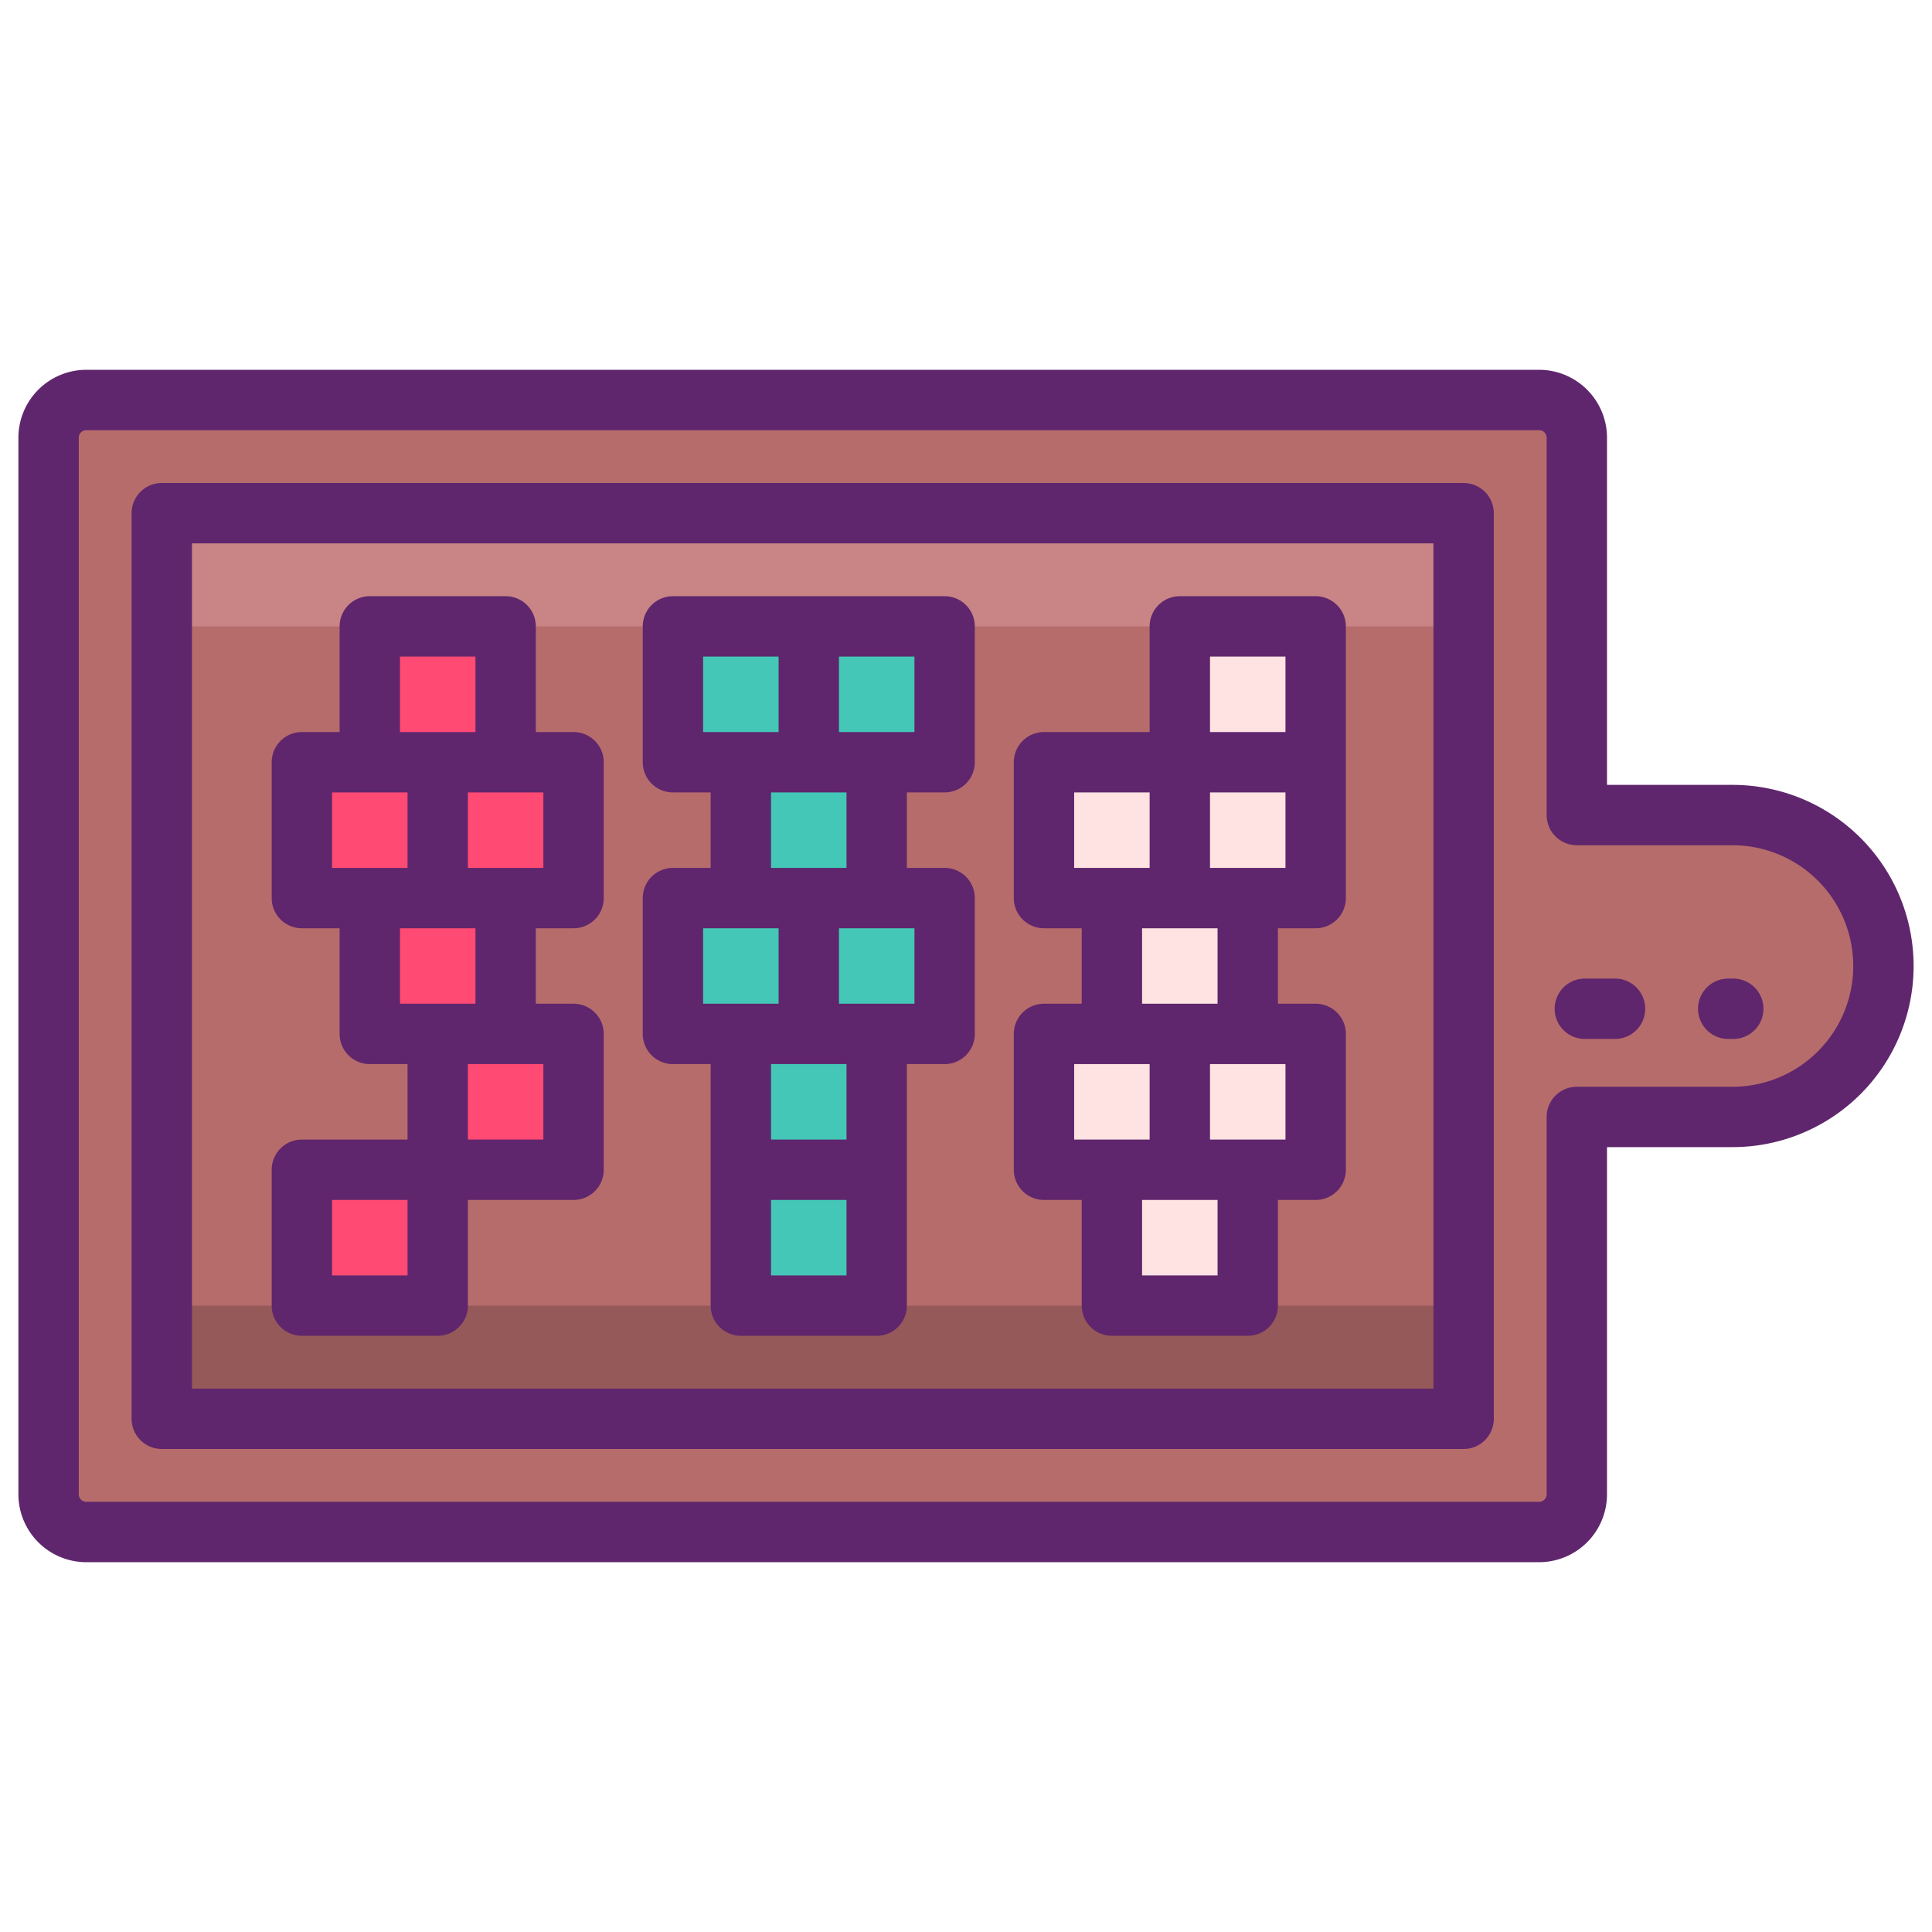 <svg xmlns="http://www.w3.org/2000/svg" viewBox="0 0 256 256"><title>Foodies Expanded</title><path d="M229.563,108H208.937V58a5,5,0,0,0-5-5H11.437a5,5,0,0,0-5,5V198a5,5,0,0,0,5,5h192.5a5,5,0,0,0,5-5V148h20.626a20,20,0,0,0,20-20h0A20,20,0,0,0,229.563,108Z" fill="#b76c6c"/><rect x="47.687" y="41.75" width="120" height="172.5" transform="translate(235.687 20.313) rotate(90)" fill="#b76c6c"/><rect x="21.44" y="68" width="172.5" height="15" fill="#c98585"/><rect x="21.44" y="173" width="172.5" height="15" fill="#965959"/><rect x="49" y="83" width="18" height="18" fill="#ff4a73"/><rect x="49" y="119" width="18" height="18" fill="#ff4a73"/><rect x="58" y="137" width="18" height="18" fill="#ff4a73"/><rect x="40" y="155" width="18" height="18" fill="#ff4a73"/><rect x="40" y="101" width="18" height="18" fill="#ff4a73"/><rect x="58" y="101" width="18" height="18" fill="#ff4a73"/><rect x="147.333" y="155" width="18" height="18" transform="translate(312.667 328) rotate(180)" fill="#ffe2e2"/><rect x="147.333" y="119" width="18" height="18" transform="translate(312.667 256) rotate(180)" fill="#ffe2e2"/><rect x="138.333" y="101" width="18" height="18" transform="translate(294.667 220) rotate(180)" fill="#ffe2e2"/><rect x="156.333" y="101" width="18" height="18" transform="translate(330.667 220) rotate(180)" fill="#ffe2e2"/><rect x="156.333" y="83" width="18" height="18" transform="translate(330.667 184) rotate(180)" fill="#ffe2e2"/><rect x="156.333" y="137" width="18" height="18" transform="translate(330.667 292) rotate(180)" fill="#ffe2e2"/><rect x="138.333" y="137" width="18" height="18" transform="translate(294.667 292) rotate(180)" fill="#ffe2e2"/><rect x="98.167" y="101" width="18" height="18" fill="#44c7b6"/><rect x="89.167" y="83" width="18" height="18" fill="#44c7b6"/><rect x="107.167" y="83" width="18" height="18" fill="#44c7b6"/><rect x="89.167" y="119" width="18" height="18" fill="#44c7b6"/><rect x="98.167" y="137" width="18" height="18" fill="#44c7b6"/><rect x="98.167" y="155" width="18" height="18" fill="#44c7b6"/><rect x="107.167" y="119" width="18" height="18" fill="#44c7b6"/><path d="M193.937,64H21.437a4,4,0,0,0-4,4V188a4,4,0,0,0,4,4h172.5a4,4,0,0,0,4-4V68A4,4,0,0,0,193.937,64Zm-4,120H25.437V72h164.5Z" fill="#5f266d"/><path d="M229.563,104H212.937V58a9.01,9.01,0,0,0-9-9H11.437a9.01,9.01,0,0,0-9,9V198a9.01,9.01,0,0,0,9,9h192.5a9.01,9.01,0,0,0,9-9V152h16.626a24,24,0,0,0,0-48Zm0,40H208.937a4,4,0,0,0-4,4v50a1,1,0,0,1-1,1H11.437a1,1,0,0,1-1-1V58a1,1,0,0,1,1-1h192.5a1,1,0,0,1,1,1v50a4,4,0,0,0,4,4h20.626a16,16,0,0,1,0,32Z" fill="#5f266d"/><path d="M40,177H58a4,4,0,0,0,4-4V159H76a4,4,0,0,0,4-4V137a4,4,0,0,0-4-4H71V123h5a4,4,0,0,0,4-4V101a4,4,0,0,0-4-4H71V83a4,4,0,0,0-4-4H49a4,4,0,0,0-4,4V97H40a4,4,0,0,0-4,4v18a4,4,0,0,0,4,4h5v14a4,4,0,0,0,4,4h5v10H40a4,4,0,0,0-4,4v18A4,4,0,0,0,40,177Zm32-62H62V105H72ZM53,87H63V97H53Zm-9,18H54v10H44Zm9,18H63v10H53Zm14,18h5v10H62V141ZM44,159H54v10H44Z" fill="#5f266d"/><path d="M138.333,159h5v14a4,4,0,0,0,4,4h18a4,4,0,0,0,4-4V159h5a4,4,0,0,0,4-4V137a4,4,0,0,0-4-4h-5V123h5a4,4,0,0,0,4-4V83a4,4,0,0,0-4-4h-18a4,4,0,0,0-4,4V97h-14a4,4,0,0,0-4,4v18a4,4,0,0,0,4,4h5v10h-5a4,4,0,0,0-4,4v18A4,4,0,0,0,138.333,159Zm23,10h-10V159h10Zm9-18h-10V141h10Zm0-36h-10V105h10Zm-10-28h10V97h-10Zm-18,18h10v10h-10Zm9,18h10v10h-10Zm-9,18h10v10h-10Z" fill="#5f266d"/><path d="M89.167,141h5v32a4,4,0,0,0,4,4h18a4,4,0,0,0,4-4V141h5a4,4,0,0,0,4-4V119a4,4,0,0,0-4-4h-5V105h5a4,4,0,0,0,4-4V83a4,4,0,0,0-4-4h-36a4,4,0,0,0-4,4v18a4,4,0,0,0,4,4h5v10h-5a4,4,0,0,0-4,4v18A4,4,0,0,0,89.167,141Zm23,28h-10V159h10Zm0-18h-10V141h10Zm9-18h-10V123h10Zm0-36h-10V87h10Zm-28-10h10V97h-10Zm9,18h10v10h-10Zm-9,18h10v10h-10Z" fill="#5f266d"/><path d="M214,129.667h-4a4,4,0,0,0,0,8h4a4,4,0,0,0,0-8Z" fill="#5f266d"/><path d="M229.667,129.667H229a4,4,0,0,0,0,8h.667a4,4,0,0,0,0-8Z" fill="#5f266d"/></svg>